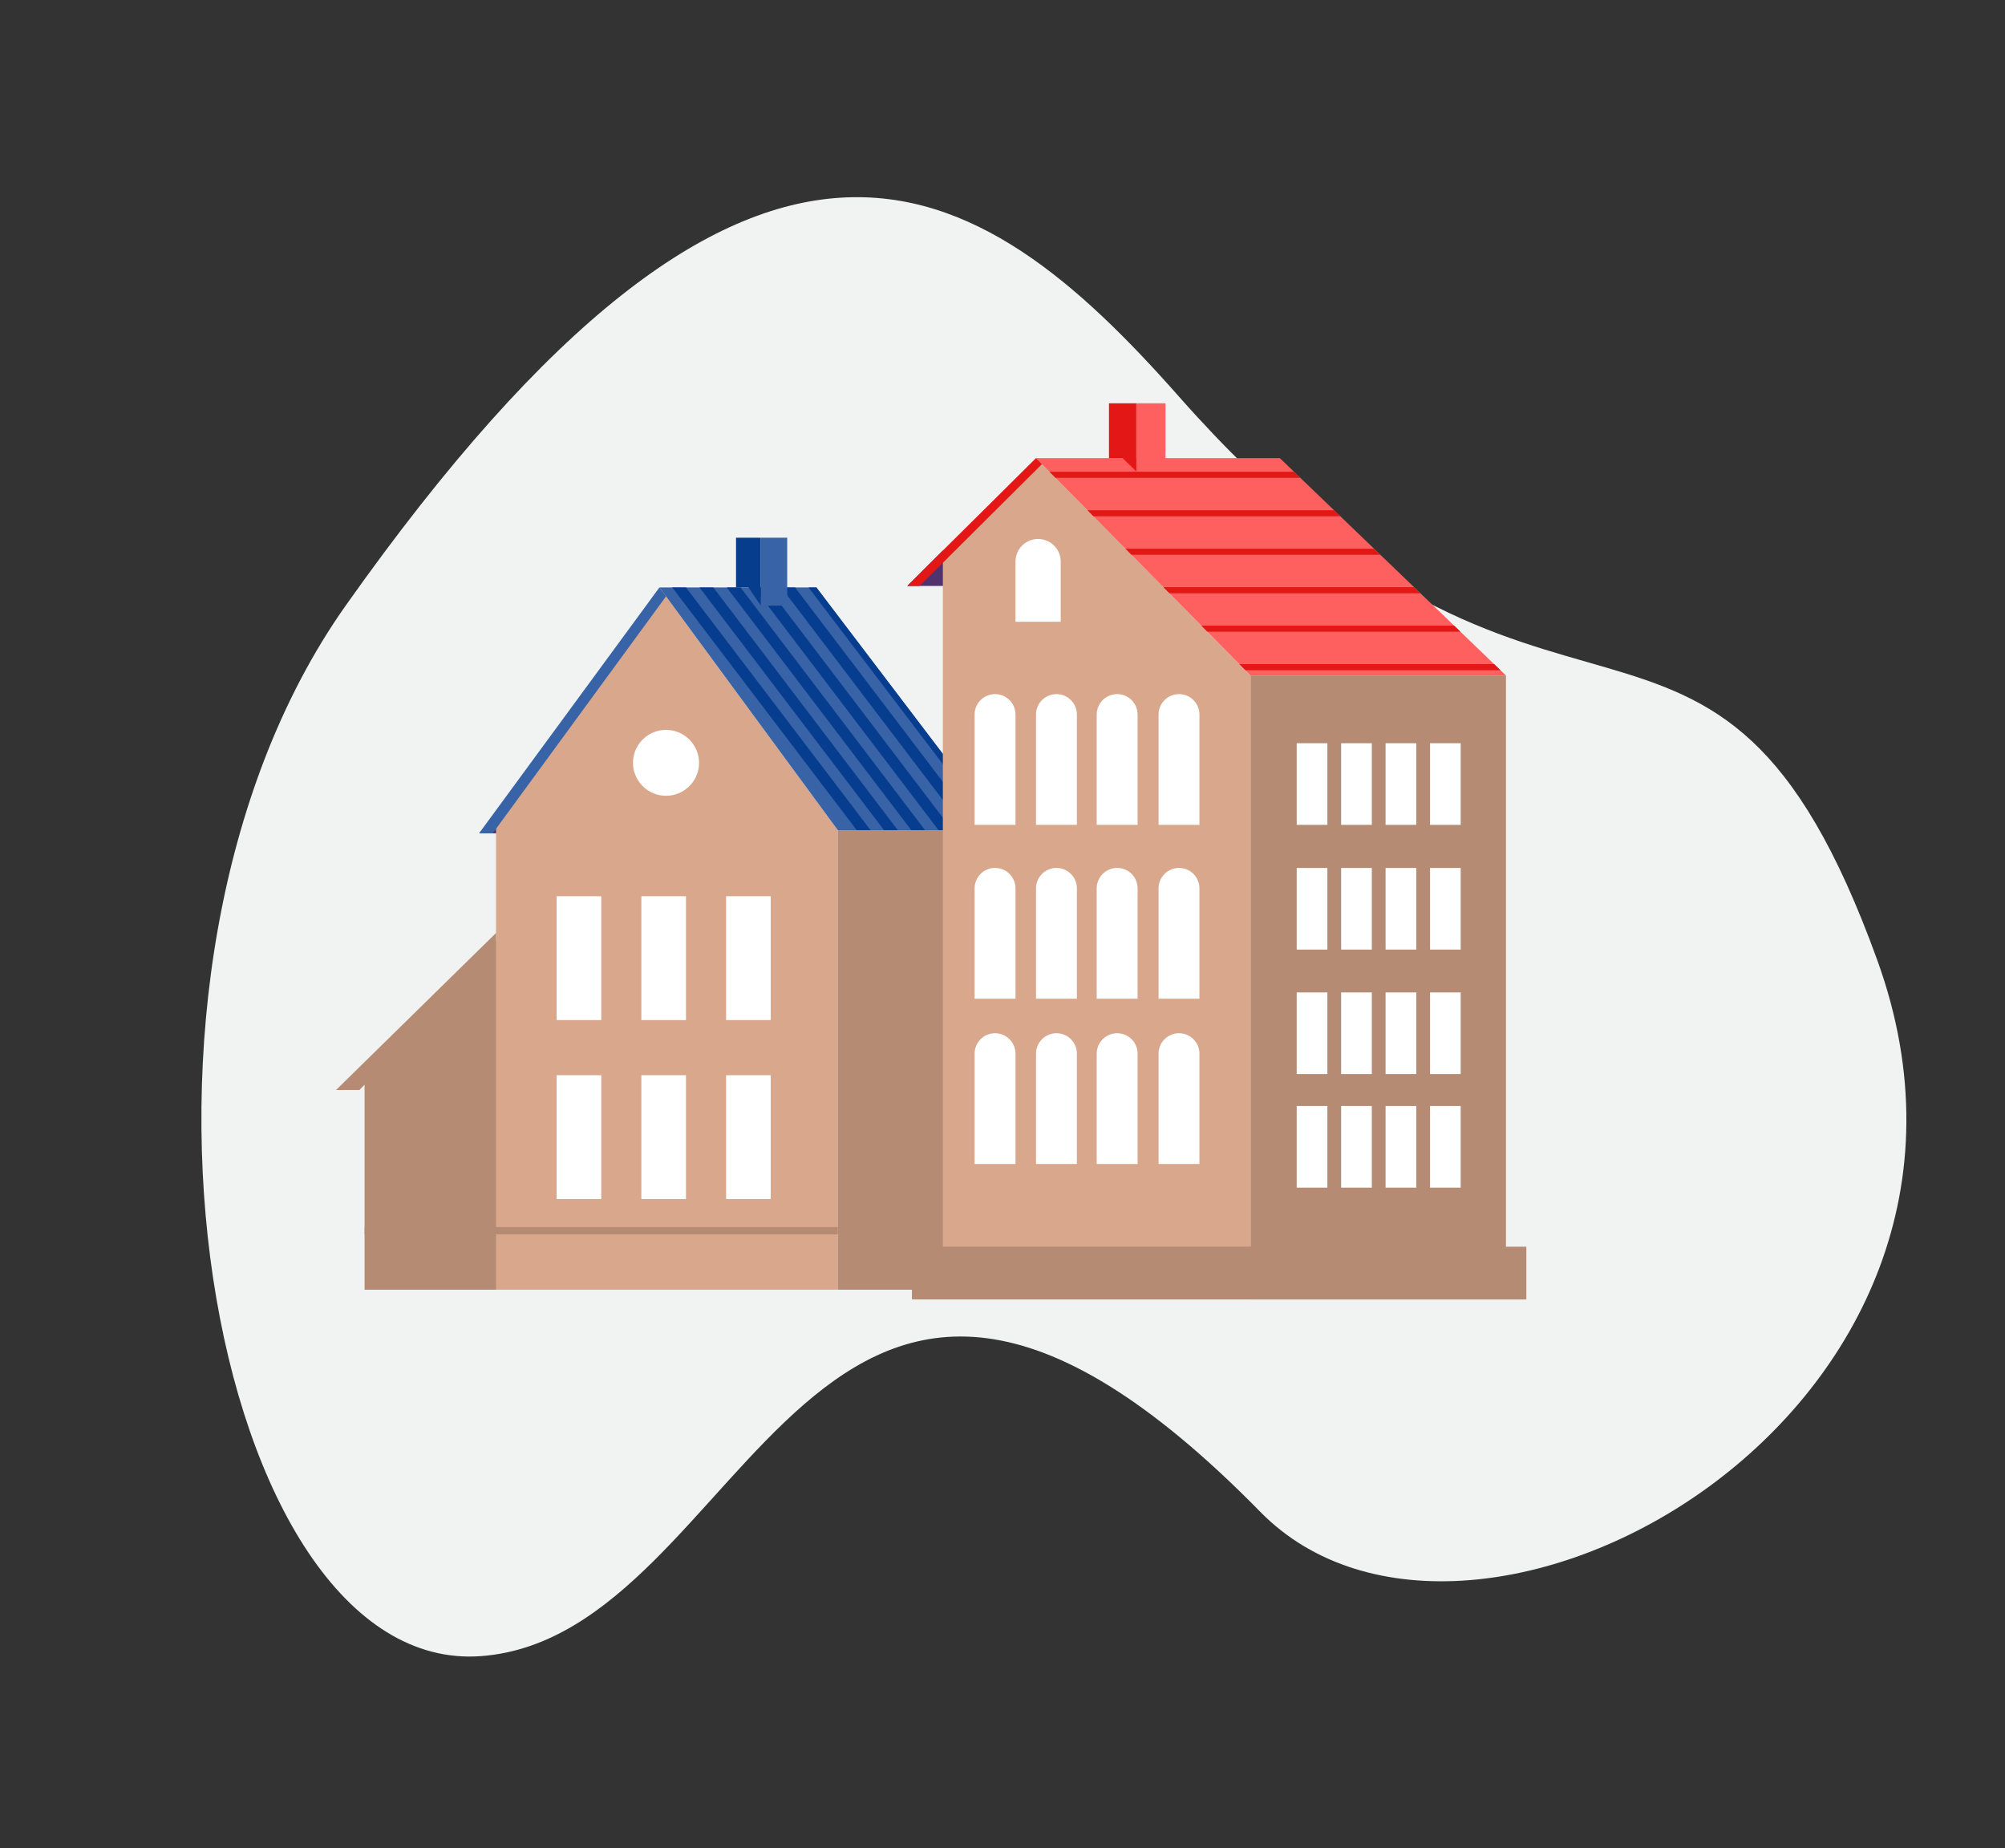 <svg xmlns="http://www.w3.org/2000/svg" fill="none" viewBox="0 0 179 165">
  <rect x="0" y="0" width="179" height="165" fill="#333333" stroke="none"/>
  <path fill="#F1F2F2" d="M112.52 134.962c18.894 19.252 69.663-8.923 55.08-49.246-14.583-40.322-28.966-12.512-62.339-50.306-18.034-20.423-37.76-33.158-74.396 18.645-23.479 33.199-12.13 95.59 12.085 93.782 24.214-1.808 29.423-53.78 69.57-12.875Z"/>
  <path fill="#50336E" d="M44.883 74.393h-1.567l1.941-1.74-.374 1.74Z"/>
  <path fill="#D9A78B" d="M32.556 115.127h42.24V74.105l-15.639-21.28-14.872 20.253v10.898L32.557 95.705v19.422Z"/>
  <path fill="#B68B73" d="M74.796 109.536h-42.24v.655h42.24v-.655Z"/>
  <path fill="#B68B73" d="M88.385 74.105h-13.59v41.022h13.59V74.105Z"/>
  <path fill="#3864A7" d="M58.873 52.438h14.01l16.463 21.667h-14.55L58.873 52.438Z"/>
  <path fill="#073D8E" d="M77.72 74.105 61.246 52.44h-1.234l16.474 21.666h1.234ZM80.153 74.105 63.682 52.438h-1.237L78.92 74.104h1.234ZM82.586 74.105 66.115 52.438H64.88l16.472 21.666h1.234ZM85.02 74.105 68.547 52.438h-1.234l16.471 21.666h1.234ZM87.454 74.105 70.981 52.438h-1.234l16.471 21.666h1.236ZM89.345 74.105 72.883 52.438h-.703L88.65 74.104h.694Z"/>
  <path fill="#3864A7" d="M70.278 48h-2.356v6.058h2.356V48Z"/>
  <path fill="#073D8D" d="m67.922 54.058-1.102-1.62H65.71V48h2.21v6.058Z"/>
  <path fill="#3864A7" d="M43.983 74.393h-1.218l16.108-21.955.588.8-15.477 21.155Z"/>
  <path fill="#B68B73" d="M44.285 83.284 30 97.303l2.09-.003.466-.478v18.305h11.73V83.284Z"/>
  <path fill="#fff" d="M53.676 80.007H49.69v11.056h3.987V80.008ZM61.242 80.007h-3.985v11.056h3.985V80.008ZM68.81 80.007h-3.987v11.056h3.987V80.008ZM53.676 95.98H49.69v11.057h3.987V95.98ZM61.242 95.98h-3.985v11.057h3.985V95.98ZM68.81 95.98h-3.987v11.057h3.987V95.98ZM62.33 68.78a2.949 2.949 0 1 0-5.743-1.348 2.949 2.949 0 0 0 5.742 1.347Z"/>
  <path fill="#50336E" d="M84.176 49.132 81 52.308h5.348l-2.172-3.176Z"/>
  <path fill="#D9A78B" d="M84.176 49.132v64.932h27.472V60.301L92.493 40.898l-8.317 8.234Z"/>
  <path fill="#B68B73" d="M134.447 60.301h-22.799v53.763h22.799V60.301Z"/>
  <path fill="#FE5F5F" d="M92.493 40.898h21.771L134.447 60.3h-22.799L92.493 40.898Z"/>
  <path fill="#E41717" d="M115.525 42.11H93.689l.536.544h21.865l-.565-.544ZM119.098 45.545H97.082l.535.543h22.046l-.565-.543ZM122.671 48.981h-22.199l.536.543h22.228l-.565-.543ZM126.244 52.415h-22.382l.536.543h22.411l-.565-.543ZM129.819 55.849h-22.565l.536.543h22.594l-.565-.543ZM133.392 59.286h-22.747l.536.543h22.776l-.565-.543Z"/>
  <path fill="#FE5F5F" d="M104.052 36h-2.604v6.086h2.604V36Z"/>
  <path fill="#E41717" d="m101.448 42.086-1.217-1.183h-1.225V36h2.442v6.086Z"/>
  <path fill="#B68B73" d="M111.648 111.288H81.414v4.71h30.234v-4.71ZM111.648 116h24.62v-4.71h-24.62V116Z"/>
  <path fill="#fff" d="M94.697 55.506H90.66v-5.373a2.019 2.019 0 1 1 4.038 0v5.373ZM90.66 73.633h-3.65v-9.846a1.823 1.823 0 1 1 3.65 0v9.846ZM96.141 73.633h-3.648v-9.846a1.823 1.823 0 1 1 3.648 0v9.846ZM101.56 73.633h-3.648v-9.846a1.823 1.823 0 1 1 3.648 0v9.846ZM107.082 73.633h-3.649v-9.846a1.823 1.823 0 1 1 3.649 0v9.846ZM90.66 89.15h-3.65v-9.847a1.823 1.823 0 1 1 3.65 0v9.847ZM96.141 89.15h-3.648v-9.847a1.823 1.823 0 1 1 3.648 0v9.847ZM101.56 89.15h-3.648v-9.847a1.823 1.823 0 1 1 3.648 0v9.847ZM107.082 89.15h-3.649v-9.847c0-1.008.816-1.824 1.824-1.824 1.009 0 1.825.816 1.825 1.824v9.847ZM90.66 103.904h-3.65v-9.845a1.823 1.823 0 1 1 3.65 0v9.845ZM96.141 103.904h-3.648v-9.845a1.823 1.823 0 1 1 3.648 0v9.845ZM101.56 103.904h-3.648v-9.845a1.823 1.823 0 1 1 3.648 0v9.845ZM107.082 103.904h-3.649v-9.845c0-1.008.816-1.824 1.824-1.824 1.009 0 1.825.816 1.825 1.824v9.845Z"/>
  <path fill="#E41717" d="m81 52.308 11.493-11.41.529.535-10.928 10.875H81Z"/>
  <path fill="#fff" d="M118.504 66.346h-2.737v7.287h2.737v-7.287ZM122.471 66.346h-2.737v7.287h2.737v-7.287ZM126.439 66.346h-2.738v7.287h2.738v-7.287ZM130.406 66.346h-2.737v7.287h2.737v-7.287ZM118.504 77.481h-2.737v7.287h2.737v-7.287ZM122.471 77.481h-2.737v7.287h2.737v-7.287ZM126.439 77.481h-2.738v7.287h2.738v-7.287ZM130.406 77.481h-2.737v7.287h2.737v-7.287ZM118.504 88.592h-2.737v7.287h2.737v-7.287ZM122.471 88.592h-2.737v7.287h2.737v-7.287ZM126.439 88.592h-2.738v7.287h2.738v-7.287ZM130.406 88.592h-2.737v7.287h2.737v-7.287ZM118.504 98.73h-2.737v7.288h2.737v-7.287ZM122.471 98.73h-2.737v7.288h2.737v-7.287ZM126.439 98.73h-2.738v7.288h2.738v-7.287ZM130.406 98.73h-2.737v7.288h2.737v-7.287Z"/>
</svg>
